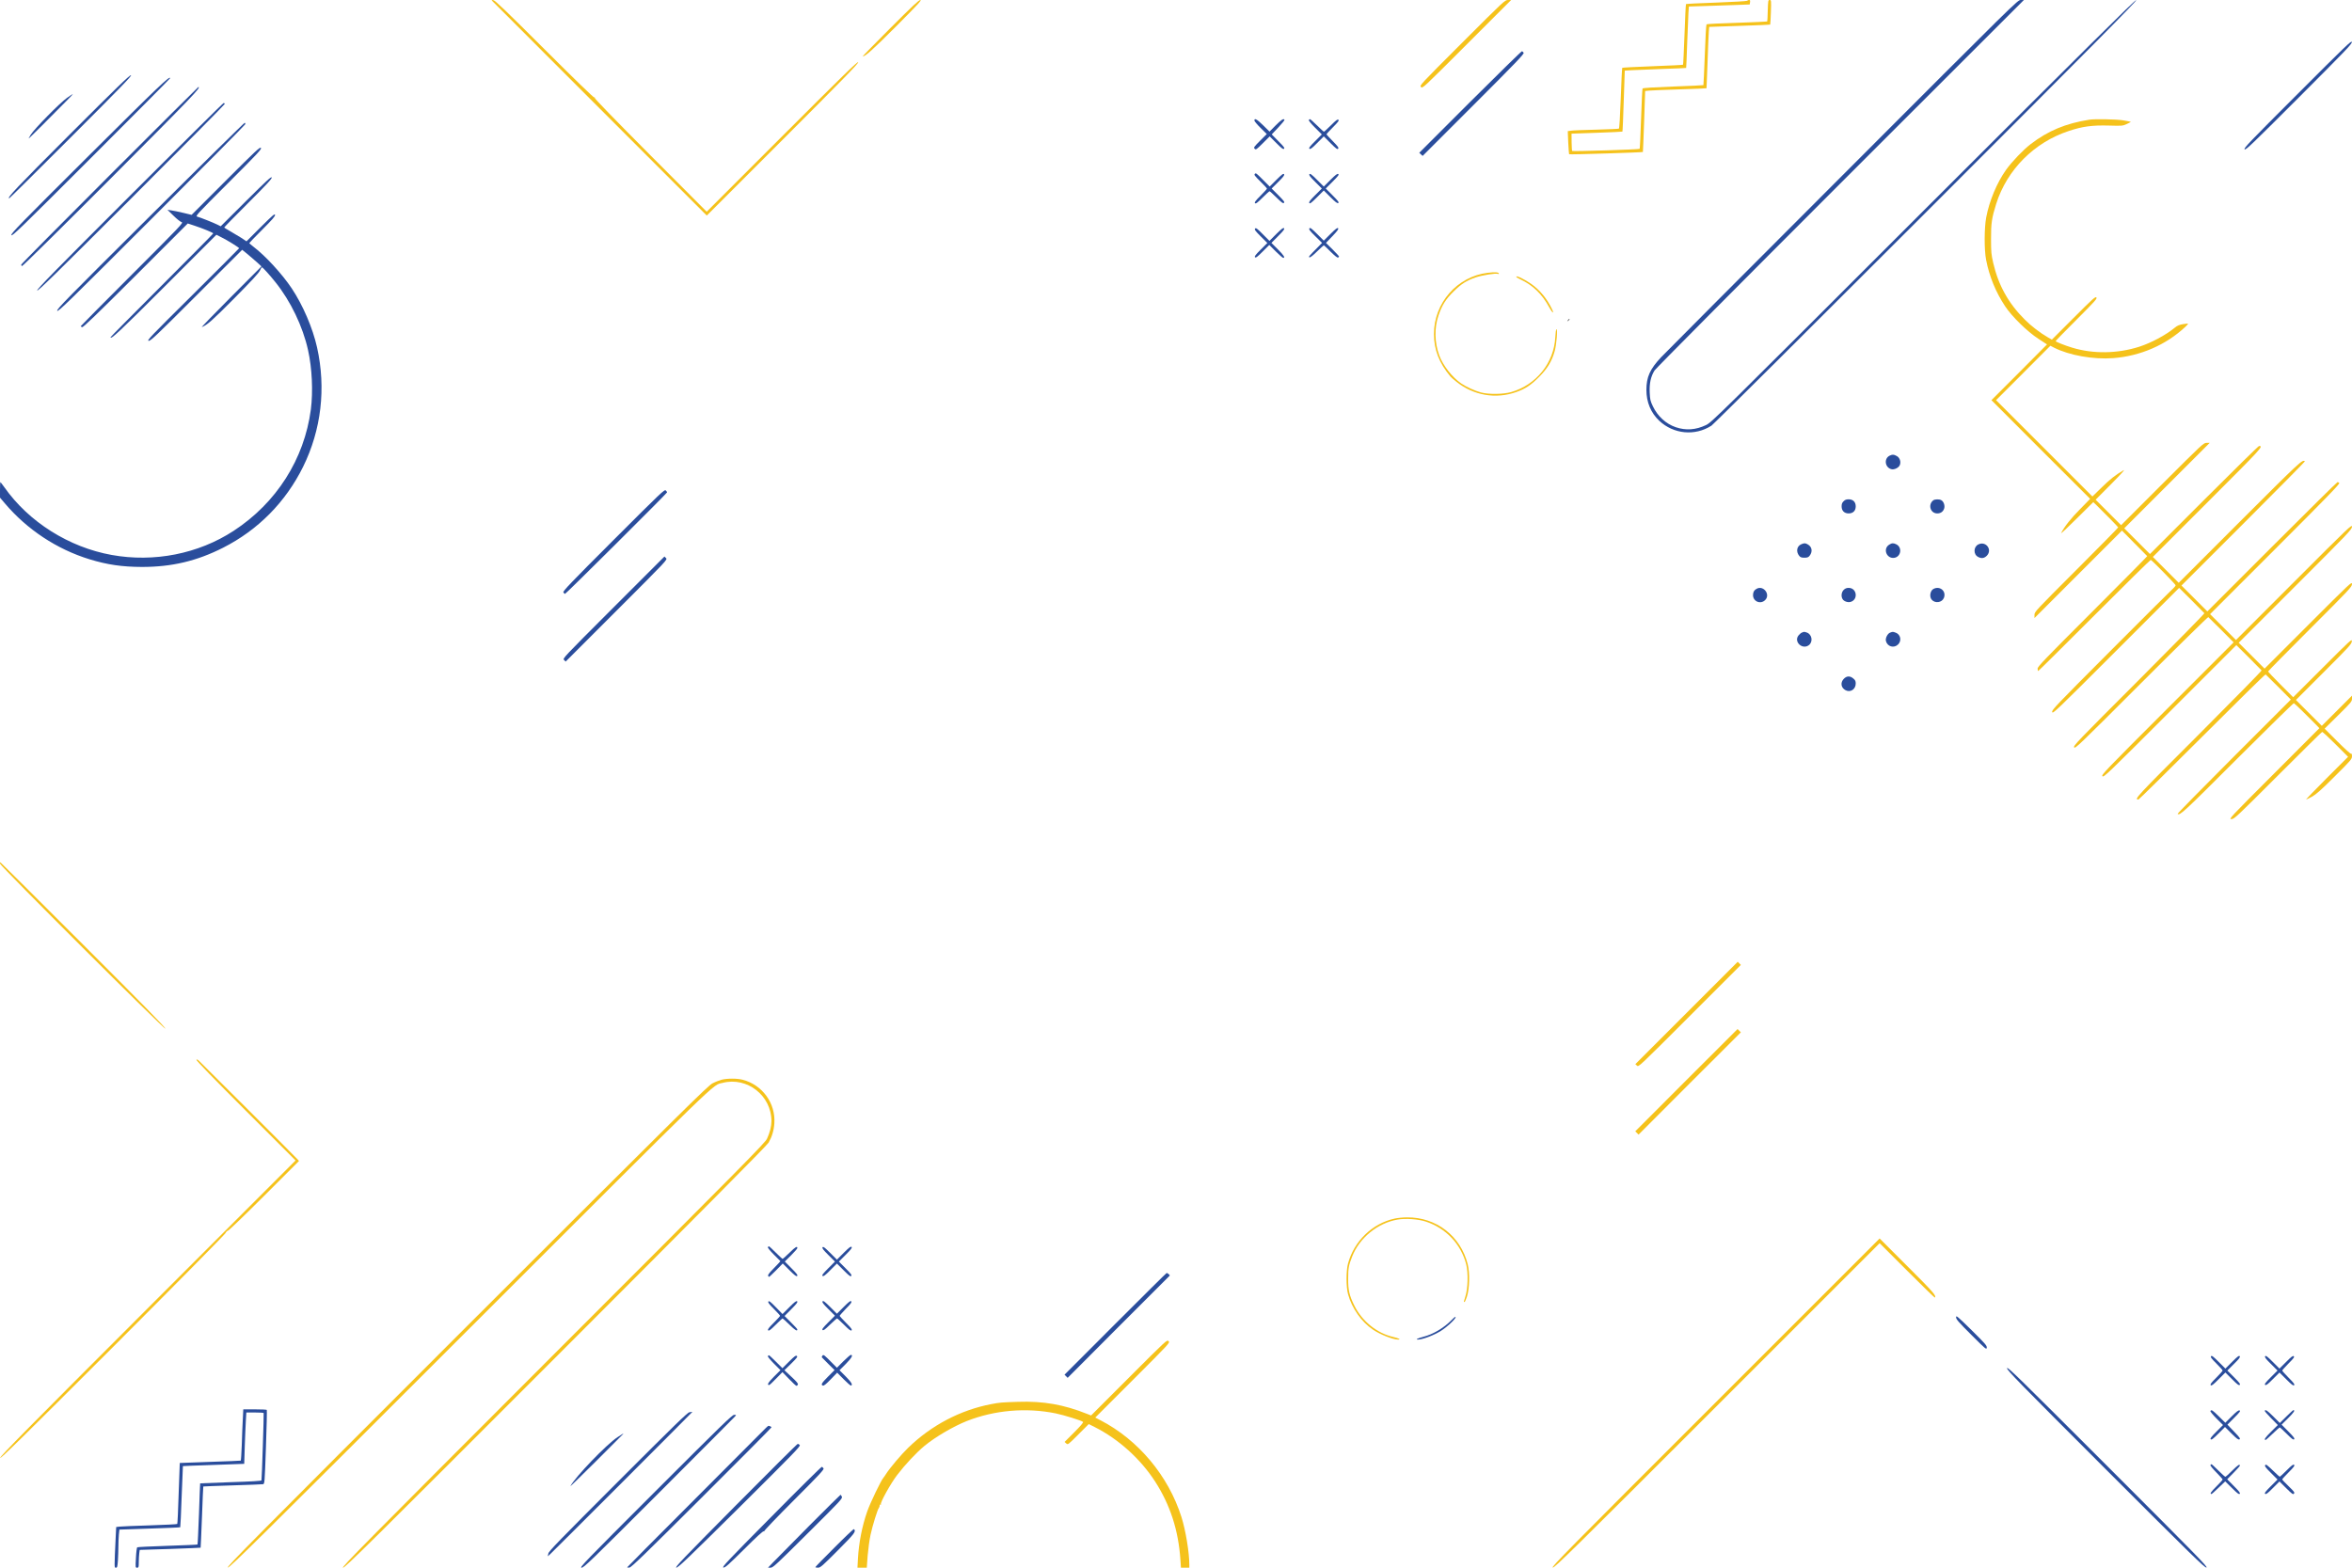 <?xml version="1.0" standalone="no"?>
<!DOCTYPE svg PUBLIC "-//W3C//DTD SVG 20010904//EN"
        "http://www.w3.org/TR/2001/REC-SVG-20010904/DTD/svg10.dtd">
<svg version="1.0" xmlns="http://www.w3.org/2000/svg"
     width="3000pt" height="2000pt" viewBox="0 0 3000 2000"
     preserveAspectRatio="xMidYMid meet">

    <g transform="translate(0,2000) scale(0.1,-0.1)"
       fill="#000000" stroke="none">
        <path opacity="50" fill="#f5c21b" d="M6273 19993 c4 -4 623 -623 1375 -1376 l1367 -1367 969 969 c772 772
968 973 962 987 -6 14 -197 -172 -969 -944 l-963 -963 -718 720 c-458 460
-715 725 -710 732 4 8 3 9 -5 5 -7 -5 -246 227 -636 616 -482 481 -631 624
-652 626 -16 2 -25 0 -20 -5z"/>
        <path fill="#f5c21b" d="M11355 19640 c-198 -198 -356 -360 -352 -360 34 0 126 83 422 379
279 280 335 341 315 341 -20 0 -104 -79 -385 -360z"/>
        <path fill="#f5c21b" d="M18650 19455 c-545 -545 -545 -545 -525 -565 20 -20 20 -20 585 545
l565 565 -40 0 c-40 0 -47 -7 -585 -545z"/>
        <path fill="#f5c21b" d="M22284 19990 c-5 -5 -180 -15 -391 -23 -210 -7 -385 -16 -388 -19 -3
-3 -12 -177 -19 -387 -8 -210 -16 -385 -19 -387 -3 -3 -177 -11 -387 -19 -211
-8 -385 -17 -388 -20 -3 -3 -12 -177 -19 -387 -9 -241 -18 -385 -24 -389 -6
-3 -135 -9 -287 -13 -153 -4 -297 -9 -321 -13 l-44 -6 6 -145 c4 -80 9 -147
12 -150 6 -6 934 23 940 29 1 2 9 178 16 391 l13 387 50 5 c28 3 204 10 391
16 187 6 341 12 342 14 1 1 7 150 13 332 6 181 13 356 16 390 l5 61 387 13
c213 7 389 14 391 16 2 2 6 73 9 159 5 151 4 155 -16 155 -19 0 -20 -7 -24
-134 -1 -74 -5 -137 -8 -140 -3 -2 -176 -10 -385 -17 -209 -6 -384 -15 -388
-19 -5 -4 -15 -180 -22 -390 -8 -210 -16 -384 -18 -386 -2 -2 -176 -11 -387
-18 -242 -9 -385 -18 -389 -25 -4 -6 -12 -180 -19 -388 -7 -207 -15 -379 -18
-382 -7 -8 -854 -35 -861 -27 -3 3 -6 54 -7 113 l-1 108 322 11 c178 6 325 13
327 15 3 2 10 178 17 391 l13 387 80 5 c45 3 220 10 390 16 170 5 311 12 313
13 1 2 8 143 13 313 6 170 13 345 16 390 l6 81 226 7 c125 3 300 9 389 13
l161 6 4 29 c3 21 0 28 -12 28 -9 0 -20 -4 -26 -10z"/>
        <path fill="#2a4d9c" d="M23505 17767 c-1227 -1227 -2270 -2274 -2318 -2325 -142 -152 -187
-252 -187 -416 0 -157 57 -293 164 -394 184 -172 457 -197 666 -62 25 16 1260
1245 2745 2730 2135 2136 2694 2701 2672 2698 -21 -2 -608 -584 -2720 -2694
-2651 -2650 -2693 -2691 -2767 -2727 -130 -62 -257 -71 -386 -27 -125 43 -231
140 -291 266 -33 69 -37 87 -41 179 -5 114 14 202 62 279 13 22 1078 1094
2367 2383 l2344 2343 -40 0 c-40 0 -49 -9 -2270 -2233z"/>
        <path fill="#2a4d9c" d="M29305 18800 c-613 -613 -688 -691 -675 -705 14 -13 91 61 694 664
598 599 677 681 674 705 -3 24 -73 -44 -693 -664z"/>
        <path fill="#2a4d9c" d="M18753 18701 l-650 -650 21 -20 22 -20 649 649 c551 551 648 653 639
667 -6 9 -15 18 -20 20 -6 2 -303 -289 -661 -646z"/>
        <path fill="#2a4d9c" d="M885 18280 c-673 -673 -803 -810 -767 -810 4 0 360 353 792 785 634
634 780 785 760 785 -20 0 -184 -159 -785 -760z"/>
        <path fill="#2a4d9c" d="M1136 18017 c-888 -884 -998 -996 -991 -1017 6 -20 112 82 1016 986
555 555 1009 1012 1009 1016 0 38 -141 -96 -1034 -985z"/>
        <path fill="#2a4d9c" d="M1397 17762 c-620 -620 -1127 -1132 -1127 -1139 0 -6 5 -15 10 -18 6
-4 521 505 1145 1131 1042 1046 1144 1153 1105 1154 -3 0 -512 -507 -1133
-1128z"/>
        <path fill="#2a4d9c" d="M854 18751 c-90 -63 -421 -400 -463 -471 -33 -55 -33 -55 -6 -30 25
22 213 210 468 468 45 45 79 82 76 82 -3 0 -37 -22 -75 -49z"/>
        <path fill="#2a4d9c" d="M1656 17501 c-947 -947 -1188 -1193 -1182 -1207 6 -14 244 219 1201
1176 657 657 1194 1199 1192 1204 -2 6 -7 11 -13 13 -5 2 -544 -532 -1198
-1186z"/>
        <path fill="#2a4d9c" d="M16000 18463 c0 -10 36 -53 79 -95 l79 -78 -86 -86 c-79 -79 -84 -87
-68 -102 15 -15 22 -10 104 71 l87 87 85 -85 c66 -67 87 -82 98 -73 11 9 -3
28 -72 97 l-85 86 84 89 c46 49 82 93 79 98 -12 19 -37 3 -112 -71 l-79 -80
-81 80 c-80 78 -112 96 -112 62z"/>
        <path fill="#2a4d9c" d="M16694 18469 c-4 -7 30 -48 80 -98 l86 -86 -86 -86 c-69 -69 -83 -88
-72 -97 11 -9 32 6 98 73 l85 85 86 -86 c71 -71 88 -83 97 -71 10 12 -2 29
-68 96 -44 44 -80 84 -80 88 0 4 37 45 82 90 65 65 80 85 70 95 -10 10 -30 -5
-95 -70 -45 -45 -86 -82 -90 -82 -4 0 -44 36 -88 80 -45 44 -85 80 -90 80 -4
0 -11 -5 -15 -11z"/>
        <path fill="#f5c21b" d="M26650 18473 c-301 -47 -526 -141 -748 -311 -93 -71 -241 -225 -314
-328 -117 -164 -215 -399 -254 -609 -25 -135 -26 -411 -1 -540 41 -212 123
-412 243 -593 87 -131 281 -321 422 -413 l112 -73 -354 -356 -355 -355 629
-630 630 -629 -128 -131 c-114 -114 -202 -226 -242 -305 -6 -14 83 69 199 185
l211 209 41 -39 c88 -86 274 -275 277 -283 1 -4 -239 -248 -533 -542 -528
-528 -535 -535 -535 -575 l0 -40 558 558 558 558 159 -161 c88 -88 162 -163
163 -165 2 -2 -312 -319 -697 -705 -613 -613 -701 -704 -701 -730 0 -17 3 -30
8 -30 4 0 327 320 717 710 390 391 714 709 718 707 17 -5 317 -312 317 -323 0
-7 -10 -21 -22 -32 -13 -10 -369 -365 -791 -788 -727 -729 -768 -772 -761
-798 6 -27 42 7 813 778 l806 806 158 -157 c86 -87 160 -162 164 -166 4 -4
-372 -387 -834 -850 -796 -796 -841 -843 -827 -862 14 -18 58 24 859 825 464
464 848 841 852 837 4 -4 79 -78 166 -164 l157 -158 -845 -845 c-805 -805
-844 -846 -828 -863 17 -16 58 23 863 828 l845 845 158 -157 c86 -87 160 -162
164 -166 4 -4 -357 -372 -802 -818 -811 -810 -827 -828 -769 -829 7 0 372 361
813 801 441 441 805 799 809 795 4 -3 78 -77 165 -163 l157 -158 -725 -725
c-399 -399 -723 -729 -719 -733 26 -26 75 19 760 704 392 391 717 710 723 708
10 -4 183 -172 286 -278 l39 -41 -579 -580 c-571 -571 -579 -580 -543 -580 35
0 59 22 592 555 305 305 559 556 565 557 7 2 83 -69 171 -157 l160 -160 -272
-272 c-150 -150 -268 -273 -263 -273 6 1 40 18 78 38 52 30 116 86 287 257
211 210 220 221 220 258 0 25 -4 36 -11 31 -7 -4 -80 62 -175 157 l-163 163
174 172 c166 164 175 175 175 211 l0 38 -193 -193 -192 -192 -165 165 -165
165 355 355 c328 328 355 358 358 393 3 36 -9 25 -372 -338 l-376 -375 -160
160 c-88 88 -160 164 -160 169 0 4 241 249 535 543 510 510 535 537 535 572 0
35 -13 23 -558 -522 l-557 -557 -165 165 -165 165 723 723 c681 681 722 724
722 757 0 34 -29 6 -740 -705 l-740 -740 -165 165 -165 165 830 830 c655 655
828 833 818 843 -6 6 -17 12 -22 12 -6 0 -382 -371 -836 -825 l-825 -825 -165
165 -165 165 790 790 c434 434 787 792 784 794 -29 29 -56 3 -829 -769 l-780
-780 -165 165 -165 165 701 701 c700 700 713 714 653 714 -7 0 -323 -310 -702
-689 l-689 -689 -164 164 -164 164 545 545 545 545 -40 0 c-39 0 -48 -9 -565
-525 l-525 -525 -163 163 -162 162 198 199 c132 134 184 191 157 176 -104 -61
-169 -112 -278 -219 l-118 -115 -614 614 -615 615 347 347 346 347 46 -24
c196 -99 501 -153 755 -134 346 26 673 168 919 398 20 19 37 38 37 41 0 3 -29
1 -63 -5 -49 -8 -74 -18 -108 -46 -115 -95 -302 -194 -454 -243 -277 -88 -584
-93 -852 -12 -94 28 -213 76 -213 84 0 4 120 127 267 274 236 236 265 269 253
283 -12 15 -44 -14 -291 -261 l-277 -277 -49 28 c-105 61 -212 143 -299 230
-207 207 -334 436 -400 720 -25 108 -28 139 -28 305 -1 202 10 272 66 450 138
435 484 783 923 928 176 59 301 76 515 70 169 -5 176 -4 228 20 29 13 52 26
50 28 -2 2 -46 10 -98 19 -87 14 -361 19 -430 8z"/>
        <path fill="#2a4d9c" d="M1915 17245 c-1075 -1069 -1198 -1195 -1185 -1210 12 -15 136 106
1207 1177 656 656 1193 1198 1193 1205 0 6 -4 14 -8 17 -4 3 -548 -532 -1207
-1189z"/>
        <path fill="#2a4d9c" d="M2880 17695 l-436 -436 -104 25 c-58 14 -127 28 -155 32 l-49 7 77
-75 c42 -42 89 -79 104 -82 25 -7 -9 -43 -630 -664 -361 -361 -657 -660 -657
-663 0 -4 8 -10 17 -13 13 -5 175 151 683 658 l665 665 85 -28 c104 -34 240
-90 240 -99 0 -4 -295 -302 -655 -662 -360 -360 -655 -658 -655 -662 0 -36
115 72 692 649 l658 658 67 -34 c70 -34 223 -129 223 -138 0 -3 -266 -269
-591 -592 -539 -534 -589 -586 -563 -589 24 -3 89 58 610 579 l583 582 68 -55
c37 -31 93 -79 123 -106 l55 -51 -390 -391 c-214 -215 -381 -387 -370 -383 69
28 132 84 411 365 223 225 315 325 329 356 10 23 21 42 26 42 10 0 99 -98 172
-190 195 -243 349 -565 416 -866 52 -232 65 -529 36 -758 -84 -634 -439 -1192
-986 -1549 -449 -293 -1014 -405 -1555 -307 -544 98 -1056 420 -1368 863 -26
37 -50 67 -52 67 -2 0 -4 -45 -4 -100 l0 -99 62 -73 c284 -335 663 -585 1079
-713 228 -70 416 -97 669 -98 382 0 699 75 1035 245 446 226 798 582 1021
1033 232 471 294 1002 178 1523 -55 246 -180 538 -323 753 -122 183 -337 417
-488 531 -29 22 -53 43 -53 47 0 3 75 81 166 172 130 130 165 171 162 188 -2
19 -31 -6 -183 -157 l-181 -181 -69 46 c-39 24 -103 63 -142 85 -40 22 -73 43
-73 46 0 4 138 145 306 313 242 242 305 311 300 325 -6 15 -69 -44 -329 -302
l-322 -321 -40 20 c-52 26 -224 94 -259 103 -27 6 -11 24 398 433 378 378 425
429 414 444 -12 15 -60 -30 -448 -418z"/>
        <path fill="#2a4d9c" d="M16007 17783 c-14 -13 -6 -24 73 -102 44 -43 80 -83 80 -87 0 -5 -37
-46 -82 -91 -65 -65 -80 -85 -70 -95 10 -10 30 5 95 70 45 45 86 82 90 82 5 0
44 -36 89 -80 66 -65 83 -78 95 -68 12 9 -1 26 -71 97 l-86 86 85 85 c67 66
82 87 73 98 -9 11 -28 -3 -97 -72 l-86 -86 -85 85 c-85 86 -91 90 -103 78z"/>
        <path fill="#2a4d9c" d="M16702 17778 c-9 -11 6 -31 73 -98 l85 -85 -85 -85 c-65 -65 -82 -88
-75 -100 8 -12 27 2 97 72 l88 88 85 -85 c65 -65 88 -82 100 -75 12 8 -2 27
-72 97 l-88 88 88 88 c70 70 84 89 72 97 -12 7 -35 -10 -100 -75 l-85 -85 -86
86 c-69 69 -88 83 -97 72z"/>
        <path fill="#2a4d9c" d="M16009 17084 c-10 -13 1 -29 72 -100 l84 -84 -85 -85 c-67 -67 -82
-87 -72 -97 10 -10 30 5 97 72 l85 85 83 -83 c45 -45 88 -82 95 -82 28 0 7 34
-70 110 l-81 81 87 88 c68 69 84 89 74 99 -10 10 -30 -6 -99 -74 l-87 -87 -86
86 c-72 73 -87 83 -97 71z"/>
        <path fill="#2a4d9c" d="M16702 17087 c-10 -12 3 -30 74 -100 l87 -86 -59 -60 c-114 -115
-116 -118 -101 -124 9 -3 45 24 95 74 45 43 84 79 87 79 4 0 43 -36 87 -81 49
-49 85 -78 94 -75 8 3 14 9 14 13 0 5 -38 46 -83 91 l-84 83 83 87 c64 67 80
90 72 100 -9 10 -29 -5 -97 -72 l-86 -86 -86 86 c-72 71 -87 83 -97 71z"/>
        <path fill="#f5c21b" d="M18977 16520 c-390 -47 -687 -384 -687 -781 0 -199 66 -370 210 -542
8 -10 42 -40 75 -66 221 -177 502 -225 764 -133 118 42 186 87 291 192 107
107 163 199 200 330 23 82 40 280 23 280 -6 0 -12 -44 -15 -102 -17 -328 -243
-608 -563 -700 -103 -29 -286 -31 -385 -5 -76 20 -191 73 -252 115 -117 81
-232 228 -281 360 -59 161 -63 350 -9 507 44 130 92 207 191 305 99 98 167
141 283 181 83 28 256 56 284 45 10 -4 14 -1 12 6 -6 16 -52 18 -141 8z"/>
        <path fill="#f5c21b" d="M19340 16470 c0 -6 21 -20 48 -32 162 -75 280 -188 372 -358 42 -77
69 -92 33 -18 -62 129 -152 237 -258 313 -88 62 -195 114 -195 95z"/>
        <path d="M19999 15913 c-13 -16 -12 -17 4 -4 16 13 21 21 13 21 -2 0 -10 -8
-17 -17z"/>
        <path fill="#2a4d9c" d="M24099 14185 c-72 -39 -55 -151 27 -171 34 -9 91 18 105 50 19 40 3
94 -34 116 -38 23 -62 24 -98 5z"/>
        <path fill="#2a4d9c" d="M7825 13110 c-551 -551 -648 -653 -639 -667 6 -9 15 -18 20 -20 9 -3
1296 1278 1302 1295 1 5 -6 16 -16 25 -17 15 -52 -18 -667 -633z"/>
        <path fill="#2a4d9c" d="M23515 13605 c-19 -18 -25 -35 -25 -65 0 -56 34 -90 90 -90 56 0 90
34 90 90 0 56 -34 90 -90 90 -30 0 -47 -6 -65 -25z"/>
        <path fill="#2a4d9c" d="M24659 13617 c-71 -55 -37 -167 51 -167 45 0 77 24 89 66 10 37 -8
87 -38 103 -26 15 -82 13 -102 -2z"/>
        <path fill="#2a4d9c" d="M22974 13056 c-56 -25 -68 -94 -25 -147 15 -19 29 -24 66 -24 37 0
51 5 66 24 41 51 33 113 -20 144 -34 20 -46 21 -87 3z"/>
        <path fill="#2a4d9c" d="M24098 13052 c-87 -53 -33 -186 67 -168 83 16 100 132 24 171 -36 19
-58 18 -91 -3z"/>
        <path fill="#2a4d9c" d="M25233 13054 c-62 -31 -64 -128 -2 -159 43 -23 77 -18 110 14 77 77
-11 194 -108 145z"/>
        <path fill="#2a4d9c" d="M7825 12250 c-650 -650 -650 -650 -630 -670 l20 -20 650 650 c650
650 650 650 630 670 l-20 20 -650 -650z"/>
        <path fill="#2a4d9c" d="M22405 12488 c-32 -18 -44 -40 -45 -80 0 -82 97 -122 155 -63 71 71
-23 193 -110 143z"/>
        <path fill="#2a4d9c" d="M23516 12474 c-28 -29 -35 -79 -15 -115 16 -30 66 -48 103 -38 101
29 81 179 -24 179 -27 0 -45 -7 -64 -26z"/>
        <path fill="#2a4d9c" d="M24664 12488 c-43 -20 -58 -99 -26 -137 42 -52 131 -40 156 20 35 84
-47 158 -130 117z"/>
        <path fill="#2a4d9c" d="M22984 11930 c-12 -4 -31 -21 -44 -37 -64 -81 51 -187 133 -123 55
43 39 137 -26 160 -34 12 -35 12 -63 0z"/>
        <path fill="#2a4d9c" d="M24108 11929 c-32 -12 -62 -71 -53 -106 18 -73 103 -97 156 -44 48
48 31 128 -32 150 -37 13 -35 13 -71 0z"/>
        <path fill="#2a4d9c" d="M23519 11341 c-48 -48 -38 -116 22 -147 62 -32 129 13 129 86 0 30
-6 44 -31 64 -41 35 -83 34 -120 -3z"/>
        <path fill="#f5c21b" d="M0 8982 c0 -27 2097 -2119 2110 -2106 8 8 -281 304 -1045 1068 -581
581 -1058 1056 -1061 1056 -2 0 -4 -8 -4 -18z"/>
        <path fill="#f5c21b" d="M21512 7077 l-653 -653 21 -19 c21 -19 22 -18 673 633 l652 652 -20
20 -20 20 -653 -653z"/>
        <path fill="#f5c21b" d="M21510 6220 l-652 -653 21 -21 21 -21 652 653 653 652 -21 21 -21 21
-653 -652z"/>
        <path fill="#f5c21b" d="M2505 6480 c-5 -8 219 -239 629 -649 l636 -636 -1886 -1886 c-1509
-1509 -1885 -1890 -1882 -1908 2 -17 280 256 1431 1406 785 785 1434 1443
1442 1460 9 18 24 33 33 33 9 0 217 200 462 445 l444 444 -20 22 c-21 25
-1205 1208 -1252 1252 -21 20 -32 25 -37 17z"/>
        <path fill="#f5c21b" d="M9203 6225 c-29 -8 -81 -28 -115 -46 -57 -28 -356 -324 -3136 -3102
-2743 -2743 -3069 -3072 -3046 -3075 24 -3 366 335 3088 3056 3272 3271 3087
3092 3223 3127 312 81 623 -162 623 -488 0 -65 -20 -145 -56 -223 -24 -54
-280 -312 -2733 -2766 -2412 -2414 -2703 -2708 -2676 -2708 27 0 335 305 2716
2687 1833 1834 2695 2703 2713 2736 43 76 67 155 73 247 17 256 -153 490 -404
555 -71 19 -201 18 -270 0z"/>
        <path fill="#f5c21b" d="M17790 4454 c-284 -61 -518 -286 -596 -574 -25 -90 -25 -300 0 -389
49 -181 170 -353 318 -454 89 -61 256 -127 320 -127 42 0 12 16 -59 33 -209
47 -400 201 -499 402 -64 130 -79 196 -78 345 0 129 7 168 51 280 94 239 325
427 579 471 102 18 262 6 359 -25 258 -84 451 -288 517 -548 27 -108 22 -307
-11 -408 -24 -76 -23 -70 -11 -70 5 0 19 30 31 68 33 103 38 301 10 413 -91
361 -402 601 -773 598 -51 0 -122 -7 -158 -15z"/>
        <path fill="#f5c21b" d="M21877 2102 c-1889 -1888 -2096 -2097 -2071 -2100 24 -3 244 213
2098 2067 l2071 2071 350 -350 c192 -192 351 -347 354 -344 22 22 -15 66 -348
398 l-356 356 -2098 -2098z"/>
        <path fill="#2a4d9c" d="M9794 4089 c-4 -6 29 -47 77 -95 l83 -83 -19 -23 c-11 -13 -48 -51
-82 -86 -39 -39 -60 -68 -56 -77 3 -8 8 -15 12 -15 4 0 44 38 91 85 l84 86 86
-86 c68 -67 88 -83 98 -73 10 10 -5 30 -73 98 l-85 86 80 79 c44 44 80 85 80
92 0 30 -23 17 -98 -57 -45 -44 -85 -80 -90 -80 -4 0 -43 36 -87 80 -44 44
-83 80 -87 80 -4 0 -10 -5 -14 -11z"/>
        <path fill="#2a4d9c" d="M10492 4088 c-9 -11 6 -31 73 -98 l85 -85 -86 -86 c-69 -69 -83 -88
-72 -97 11 -9 32 6 98 73 l85 85 86 -86 c69 -69 88 -83 97 -72 9 11 -6 32 -73
98 l-85 85 87 87 c69 69 85 90 75 100 -10 10 -31 -6 -100 -75 l-87 -87 -86 86
c-69 69 -88 83 -97 72z"/>
        <path fill="#2a4d9c" d="M14226 3111 l-648 -649 20 -20 20 -20 648 650 c357 357 651 651 654
654 5 6 -28 34 -39 34 -4 0 -298 -292 -655 -649z"/>
        <path fill="#2a4d9c" d="M9801 3396 c-9 -10 6 -31 69 -94 44 -44 80 -84 80 -89 0 -4 -37 -45
-82 -90 -65 -65 -80 -85 -70 -95 10 -10 30 5 95 70 45 45 85 82 89 82 3 0 43
-36 88 -80 73 -72 100 -88 100 -60 0 5 -37 46 -82 90 l-81 81 87 88 c68 69 84
89 74 99 -10 10 -31 -6 -100 -75 l-87 -87 -85 87 c-67 69 -86 84 -95 73z"/>
        <path fill="#2a4d9c" d="M10492 3398 c-9 -11 6 -31 73 -98 l85 -85 -86 -86 c-68 -68 -82 -88
-72 -97 11 -9 31 6 95 69 45 43 86 79 90 79 4 0 45 -37 90 -82 65 -65 85 -80
95 -70 10 10 -5 30 -70 95 -45 45 -82 86 -82 90 0 4 36 45 79 90 63 64 78 84
69 95 -9 10 -29 -4 -97 -72 l-86 -86 -86 86 c-69 69 -88 83 -97 72z"/>
        <path fill="#2a4d9c" d="M24950 3195 c0 -26 29 -59 194 -224 183 -183 194 -192 197 -165 4 26
-16 49 -193 224 -183 179 -198 192 -198 165z"/>
        <path fill="#2a4d9c" d="M18515 3159 c-98 -100 -234 -181 -362 -214 -69 -18 -102 -35 -69 -35
61 0 211 57 299 114 87 55 210 176 179 176 -4 0 -26 -18 -47 -41z"/>
        <path fill="#f5c21b" d="M14401 2426 l-484 -484 -51 20 c-298 119 -559 165 -881 154 -214 -7
-228 -8 -340 -29 -396 -76 -764 -269 -1062 -558 -83 -80 -229 -252 -280 -331
-15 -24 -30 -45 -33 -48 -28 -27 -171 -324 -209 -434 -65 -186 -107 -400 -118
-603 l-6 -113 59 0 60 0 11 153 c7 83 23 204 37 267 25 117 90 327 107 344 5
6 9 18 9 29 0 11 4 15 12 11 7 -4 8 -3 4 5 -12 19 125 266 207 373 105 137
243 284 349 372 138 114 369 249 540 317 354 139 755 174 1131 98 105 -21 335
-93 351 -109 7 -7 -31 -52 -112 -133 l-123 -123 21 -19 c21 -19 22 -18 154
114 l133 133 74 -37 c306 -154 585 -406 772 -695 193 -299 298 -623 323 -997
l7 -103 53 0 54 0 0 38 c0 156 -47 440 -101 610 -167 525 -550 983 -1033 1233
l-66 34 477 477 c478 478 478 478 458 498 -20 20 -20 20 -504 -464z"/>
        <path fill="#2a4d9c" d="M10490 2705 c-7 -8 -10 -19 -6 -23 3 -4 41 -42 83 -84 l78 -77 -83
-83 c-83 -84 -95 -104 -66 -115 12 -4 41 19 99 79 l83 86 83 -84 c46 -46 88
-83 94 -81 25 9 5 43 -68 117 l-79 79 82 82 c74 76 95 114 62 114 -6 0 -49
-37 -95 -82 l-82 -82 -52 52 c-113 115 -119 119 -133 102z"/>
        <path fill="#2a4d9c" d="M9794 2699 c-4 -6 30 -47 77 -95 l84 -84 -84 -84 c-74 -75 -92 -106
-60 -106 5 0 45 37 89 83 l80 82 84 -87 c46 -49 89 -88 95 -88 7 0 14 7 18 17
5 12 -18 39 -83 99 l-89 83 87 85 c73 72 84 87 72 97 -13 10 -29 -2 -100 -72
l-84 -84 -83 83 c-45 45 -85 82 -89 82 -4 0 -10 -5 -14 -11z"/>
        <path fill="#2a4d9c" d="M28202 2698 c-9 -11 5 -30 68 -93 44 -44 80 -84 80 -90 0 -5 -37 -47
-82 -92 -65 -65 -80 -85 -70 -95 10 -10 31 6 100 75 l87 87 85 -85 c66 -67 87
-82 98 -73 11 9 -3 28 -72 97 l-86 86 85 85 c67 66 82 87 73 98 -9 11 -28 -3
-97 -72 l-86 -86 -86 86 c-69 69 -88 83 -97 72z"/>
        <path fill="#2a4d9c" d="M28892 2698 c-9 -11 6 -32 73 -98 l85 -85 -86 -86 c-69 -69 -83 -88
-72 -97 11 -9 32 6 98 73 l85 85 87 -87 c69 -69 90 -85 100 -75 10 10 -5 30
-70 95 -45 45 -82 87 -82 92 0 5 36 46 81 91 65 65 78 83 66 92 -10 9 -31 -6
-97 -73 l-85 -85 -86 86 c-69 69 -88 83 -97 72z"/>
        <path fill="#2a4d9c" d="M25600 2545 c0 -27 146 -176 1258 -1288 1116 -1116 1262 -1258 1285
-1255 24 3 -108 138 -1258 1288 -1149 1149 -1285 1282 -1285 1255z"/>
        <path fill="#2a4d9c" d="M3097 1893 c-4 -71 -10 -217 -13 -326 -4 -109 -10 -199 -13 -201 -3
-2 -179 -9 -391 -16 -212 -7 -386 -13 -387 -14 -1 -1 -7 -174 -14 -386 -6
-212 -15 -388 -18 -392 -3 -4 -161 -12 -351 -18 -190 -6 -364 -13 -387 -16
l-41 -5 -6 -122 c-19 -404 -19 -397 2 -397 17 0 20 10 26 92 3 50 6 130 6 177
0 47 3 116 6 152 l7 65 386 13 c212 7 388 14 390 17 2 2 11 178 18 391 8 213
15 388 16 389 1 1 178 8 392 15 l390 14 7 225 c4 124 11 271 14 328 l6 102
108 0 c60 0 111 -3 113 -7 4 -9 -23 -842 -28 -859 -2 -7 -132 -15 -392 -23
-213 -8 -389 -14 -390 -15 -1 -1 -8 -176 -15 -388 -8 -213 -16 -389 -19 -392
-2 -3 -174 -10 -382 -17 -207 -7 -381 -15 -387 -19 -5 -3 -13 -63 -16 -133 -7
-125 -7 -127 14 -127 20 0 22 5 22 69 0 37 3 88 6 113 l6 45 387 12 c212 7
388 15 390 16 1 2 9 178 17 391 8 213 15 389 17 390 1 1 169 8 372 14 204 6
379 13 390 15 20 4 21 15 37 472 9 257 14 471 11 476 -2 4 -71 7 -152 7 l-148
0 -6 -127z"/>
        <path fill="#2a4d9c" d="M28194 1999 c-4 -6 30 -47 77 -95 l84 -84 -85 -85 c-67 -67 -82 -87
-72 -97 10 -10 30 5 97 72 l85 85 84 -84 c67 -67 87 -81 101 -74 14 8 4 23
-69 99 l-85 89 86 87 c72 72 84 88 69 94 -13 5 -38 -13 -100 -75 l-82 -82 -82
81 c-82 81 -95 89 -108 69z"/>
        <path fill="#2a4d9c" d="M28886 2003 c-3 -4 33 -46 81 -95 l87 -88 -87 -86 c-76 -76 -95 -104
-68 -104 4 0 44 36 90 80 45 44 86 80 89 80 4 0 44 -37 89 -82 65 -65 85 -80
95 -70 10 10 -6 31 -74 100 l-86 87 84 83 c73 73 92 102 66 102 -4 0 -45 -37
-90 -82 l-83 -82 -82 82 c-80 79 -96 90 -111 75z"/>
        <path fill="#2a4d9c" d="M8794 1983 c-25 -3 -186 -160 -912 -886 -752 -753 -883 -887 -888
-917 l-7 -35 33 30 c56 52 1810 1807 1810 1811 0 2 -1 3 -2 2 -2 0 -17 -3 -34
-5z"/>
        <path fill="#2a4d9c" d="M8360 975 c-907 -907 -973 -975 -942 -975 29 0 112 80 985 953 523
524 961 963 971 975 19 22 19 22 -10 22 -25 0 -158 -129 -1004 -975z"/>
        <path fill="#2a4d9c" d="M9704 1718 c-49 -50 -452 -455 -896 -899 -445 -445 -808 -811 -808
-814 0 -4 13 -5 29 -3 24 2 194 167 920 891 490 489 891 892 891 897 0 8 -24
20 -39 20 -4 0 -48 -41 -97 -92z"/>
        <path fill="#2a4d9c" d="M7875 1664 c-140 -92 -535 -503 -600 -624 -4 -8 146 138 334 325 187
187 341 341 341 342 0 6 -7 2 -75 -43z"/>
        <path fill="#2a4d9c" d="M9381 790 c-677 -683 -779 -790 -754 -789 24 0 150 121 808 773 684
680 778 776 766 790 -7 9 -19 16 -25 16 -7 0 -364 -355 -795 -790z"/>
        <path fill="#2a4d9c" d="M28194 1309 c-4 -6 29 -46 75 -93 44 -45 81 -86 81 -91 0 -6 -36 -45
-80 -89 -70 -69 -87 -96 -62 -96 4 0 45 36 91 81 l84 80 86 -85 c69 -68 89
-84 99 -74 10 10 -6 30 -74 99 l-86 87 81 82 c44 45 81 86 81 91 0 26 -25 9
-96 -61 -43 -44 -84 -80 -89 -80 -6 0 -46 36 -90 80 -44 44 -83 80 -87 80 -4
0 -10 -5 -14 -11z"/>
        <path fill="#2a4d9c" d="M28892 1307 c-9 -10 7 -31 73 -97 l85 -85 -86 -86 c-69 -69 -83 -88
-72 -97 11 -9 32 6 98 73 l85 85 86 -86 c76 -75 87 -83 99 -69 11 14 2 26 -68
94 -45 43 -82 82 -82 87 0 5 37 46 82 91 65 65 80 85 70 95 -10 10 -30 -5 -95
-70 -45 -45 -85 -82 -88 -82 -3 0 -32 26 -65 58 -107 102 -110 104 -122 89z"/>
        <path fill="#2a4d9c" d="M9837 648 c-565 -570 -633 -643 -610 -646 22 -3 60 31 264 233 162
162 242 235 251 229 7 -4 9 -3 5 1 -4 5 167 184 380 397 328 328 386 391 377
405 -6 9 -15 18 -21 20 -6 2 -297 -285 -646 -639z"/>
        <path fill="#2a4d9c" d="M10315 528 c-220 -222 -427 -431 -460 -466 l-59 -62 33 0 c30 0 71
38 476 441 420 417 443 442 433 465 -6 13 -14 24 -17 24 -3 0 -186 -181 -406
-402z"/>
        <path fill="#2a4d9c" d="M10643 256 c-134 -133 -243 -245 -243 -249 0 -4 15 -7 33 -7 31 0 55
21 253 220 217 218 236 243 206 272 -4 4 -116 -102 -249 -236z"/>
    </g>
</svg>
